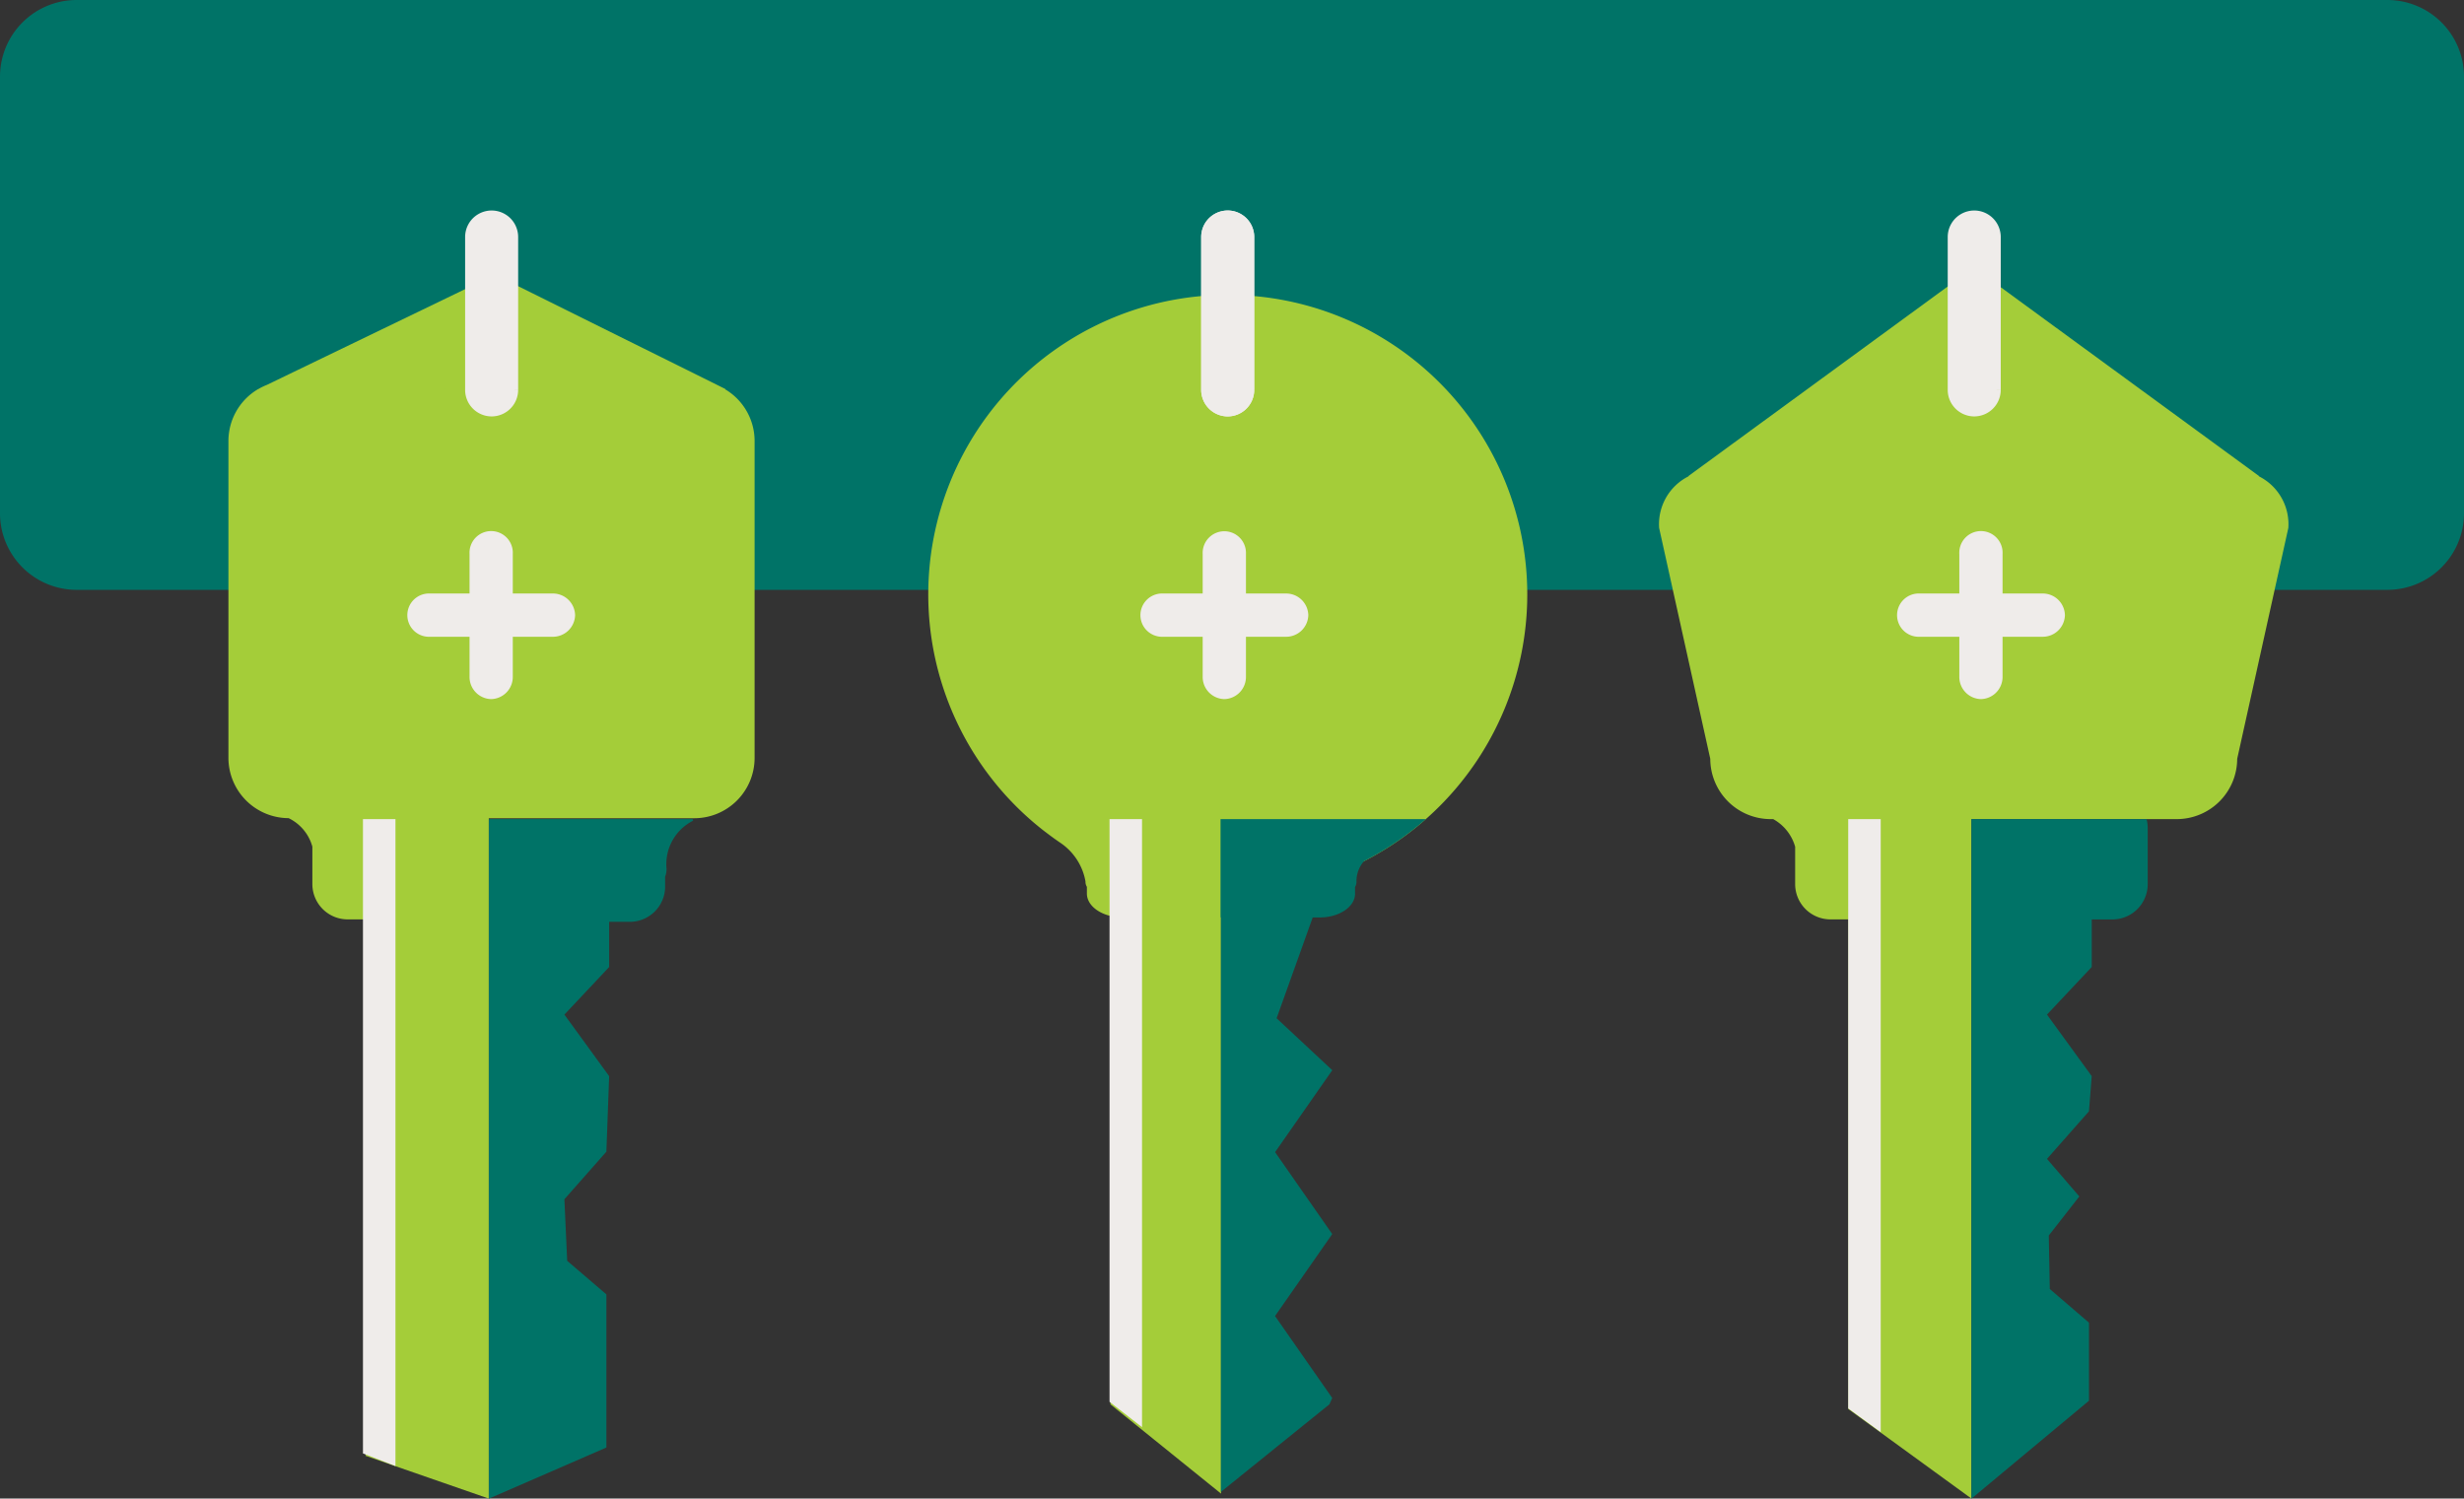 <svg xmlns="http://www.w3.org/2000/svg" width="117.036" height="71.184" viewBox="0 0 117.036 71.184">
  <rect x="0" y="0" width="117.036" height="71.184" fill="#333333" stroke="none"/>
  <g id="_7" data-name="7" transform="translate(-584.486 -260.612)">
    <path id="Path_82" data-name="Path 82" d="M588.117,260.612H697.891a3.642,3.642,0,0,1,3.631,3.631V285a3.642,3.642,0,0,1-3.631,3.631H588.117A3.641,3.641,0,0,1,584.486,285V264.243a3.641,3.641,0,0,1,3.631-3.631" fill="#007367"/>
    <path id="Path_83" data-name="Path 83" d="M605.141,267.5h5.4a2.026,2.026,0,0,1,2.02,2.02v13.513a2.026,2.026,0,0,1-2.02,2.021h-5.4a2.026,2.026,0,0,1-2.021-2.021V269.522a2.026,2.026,0,0,1,2.021-2.02" fill="#007367"/>
    <path id="Path_84" data-name="Path 84" d="M675.562,267.5h5.395a2.026,2.026,0,0,1,2.02,2.02v13.513a2.026,2.026,0,0,1-2.02,2.021h-5.395a2.026,2.026,0,0,1-2.021-2.021V269.522a2.026,2.026,0,0,1,2.021-2.02" fill="#007367"/>
    <path id="Path_85" data-name="Path 85" d="M639.98,267.5h5.4a2.026,2.026,0,0,1,2.02,2.02v13.513a2.026,2.026,0,0,1-2.02,2.021h-5.4a2.026,2.026,0,0,1-2.021-2.021V269.522a2.026,2.026,0,0,1,2.021-2.02" fill="#007367"/>
    <path id="Path_86" data-name="Path 86" d="M642.8,274.62a14.227,14.227,0,0,0-8.675,25.5h0l.015.01c.233.179.469.353.714.518a2.8,2.8,0,0,1,1.191,1.835.464.464,0,0,0,.067.256v.32c0,.489.469.907,1.118,1.062v23.2l5.253,4.24V304.19h.017v-1.119c.1,0,.2.007.3.007a14.229,14.229,0,1,0,0-28.458" fill="#a4cd39"/>
    <path id="Path_87" data-name="Path 87" d="M691.772,283.233l.019-.005-12.419-9.079a1.786,1.786,0,0,0-1.007-.308c-.045,0-.087.006-.13.009s-.086-.009-.129-.009a1.793,1.793,0,0,0-1.009.308l-12.418,9.079.019.005a2.546,2.546,0,0,0-1.406,2.458l2.429,10.967a2.871,2.871,0,0,0,2.862,2.863h.128a2.18,2.18,0,0,1,1.042,1.313v1.778a1.676,1.676,0,0,0,1.672,1.672h.853v23.259l5.848,4.253V299.521h9.761a2.871,2.871,0,0,0,2.862-2.863l2.429-10.967a2.544,2.544,0,0,0-1.406-2.458" fill="#a4cd39"/>
    <path id="Path_88" data-name="Path 88" d="M618.928,279.1l.02-.006-9.974-4.949a1.79,1.79,0,0,0-1.006-.308,1.939,1.939,0,0,0-.242.018l-.02-.01-.041.02a1.789,1.789,0,0,0-.674.261c-.033.021-.063.046-.1.07l-9.732,4.7a2.826,2.826,0,0,0-.384.186l-.029.013,0,0a2.86,2.86,0,0,0-1.41,2.457v15.065a2.866,2.866,0,0,0,2.858,2.858,2.133,2.133,0,0,1,1.129,1.355v1.778A1.677,1.677,0,0,0,601,304.284h.853v25.482l5.849,2.03V299.479h9.768a2.866,2.866,0,0,0,2.858-2.858V281.556a2.858,2.858,0,0,0-1.4-2.453" fill="#a4cd39"/>
    <path id="Path_89" data-name="Path 89" d="M605.515,279.7a2.323,2.323,0,1,1,2.323,2.323,2.324,2.324,0,0,1-2.323-2.323" fill="#a4cd39"/>
    <path id="Path_90" data-name="Path 90" d="M675.936,279.7a2.323,2.323,0,1,1,2.323,2.323,2.324,2.324,0,0,1-2.323-2.323" fill="#a4cd39"/>
    <path id="Path_91" data-name="Path 91" d="M640.474,279.7a2.323,2.323,0,1,1,2.323,2.323,2.324,2.324,0,0,1-2.323-2.323" fill="#a4cd39"/>
    <path id="Path_92" data-name="Path 92" d="M607.838,280.09h0a.96.96,0,0,1-.957-.957v-7.262a.957.957,0,1,1,1.914,0v7.262a.96.96,0,0,1-.957.957" fill="#efecea" stroke="#d8d6d6" stroke-miterlimit="10" stroke-width="0.202"/>
    <path id="Path_93" data-name="Path 93" d="M607.838,280.09h0a.96.96,0,0,1-.957-.957v-7.262a.957.957,0,1,1,1.914,0v7.262A.96.96,0,0,1,607.838,280.09Z" fill="#efecea" stroke="#efecea" stroke-miterlimit="10" stroke-width="0.605"/>
    <path id="Path_94" data-name="Path 94" d="M642.8,280.09h0a.96.96,0,0,1-.957-.957v-7.262a.957.957,0,1,1,1.914,0v7.262a.96.96,0,0,1-.957.957" fill="#efecea" stroke="#efecea" stroke-miterlimit="10" stroke-width="0.605"/>
    <path id="Path_95" data-name="Path 95" d="M642.8,280.09h0a.96.96,0,0,1-.957-.957v-7.262a.957.957,0,1,1,1.914,0v7.262A.96.96,0,0,1,642.8,280.09Z" fill="none" stroke="#efecea" stroke-miterlimit="10" stroke-width="0.605"/>
    <path id="Path_96" data-name="Path 96" d="M678.259,280.09h0a.96.96,0,0,1-.957-.957v-7.262a.957.957,0,1,1,1.914,0v7.262a.96.96,0,0,1-.957.957" fill="#efecea"/>
    <path id="Path_97" data-name="Path 97" d="M678.259,280.09h0a.96.96,0,0,1-.957-.957v-7.262a.957.957,0,1,1,1.914,0v7.262A.96.96,0,0,1,678.259,280.09Z" fill="none" stroke="#efecea" stroke-miterlimit="10" stroke-width="0.605"/>
    <path id="Path_98" data-name="Path 98" d="M652.205,299.521H642.46v4.669h.017v27.29l5.153-4.16.135-.3-2.716-3.894,2.716-3.894-1.314-1.883-1.4-2.008,2.716-3.893-2.644-2.468,1.715-4.788h.34c.919,0,1.671-.507,1.671-1.127v-.32a.452.452,0,0,0,.067-.255,1.428,1.428,0,0,1,.36-.972,14.318,14.318,0,0,0,2.931-1.995" fill="#007367"/>
    <path id="Path_99" data-name="Path 99" d="M617.387,299.521h-9.682V331.8l5.583-2.429v-7.274l-1.861-1.594-.133-2.924,1.994-2.26.132-3.588-2.126-2.924,2.126-2.26V304.4h.987a1.677,1.677,0,0,0,1.672-1.671v-.475a.951.951,0,0,0,.066-.379,2.313,2.313,0,0,1,1.263-2.28Z" fill="#007367"/>
    <path id="Path_100" data-name="Path 100" d="M678.126,299.521V331.8l5.583-4.652v-3.707l-1.861-1.6L681.8,319.3l1.45-1.855-1.536-1.784,1.994-2.259.132-1.672-2.126-2.924,2.126-2.26v-2.259h.987a1.678,1.678,0,0,0,1.672-1.672v-2.676a1.668,1.668,0,0,0-.055-.415Z" fill="#007367"/>
    <path id="Path_101" data-name="Path 101" d="M601.726,299.521v30.131l1.544.6V299.521Z" fill="#efecea"/>
    <path id="Path_102" data-name="Path 102" d="M637.187,299.521V327.2l1.544,1.206V299.521Z" fill="#efecea"/>
    <path id="Path_103" data-name="Path 103" d="M672.273,299.521v27.993l1.544,1.126V299.521Z" fill="#efecea"/>
    <path id="Path_104" data-name="Path 104" d="M607.816,293.518h0a.75.75,0,0,1-.725-.769v-5.835a.726.726,0,1,1,1.449,0v5.835a.75.75,0,0,1-.724.769" fill="#efecea"/>
    <path id="Path_105" data-name="Path 105" d="M607.816,293.518h0a.75.75,0,0,1-.725-.769v-5.835a.726.726,0,1,1,1.449,0v5.835A.75.75,0,0,1,607.816,293.518Z" fill="none" stroke="#efecea" stroke-miterlimit="10" stroke-width="0.605"/>
    <path id="Path_106" data-name="Path 106" d="M611.5,289.832h0a.751.751,0,0,1-.769.725H604.9a.726.726,0,1,1,0-1.45h5.835a.75.75,0,0,1,.769.725" fill="#efecea"/>
    <path id="Path_107" data-name="Path 107" d="M611.5,289.832h0a.751.751,0,0,1-.769.725H604.9a.726.726,0,1,1,0-1.45h5.835A.75.75,0,0,1,611.5,289.832Z" fill="none" stroke="#efecea" stroke-miterlimit="10" stroke-width="0.605"/>
    <path id="Path_108" data-name="Path 108" d="M642.639,293.518h0a.75.75,0,0,1-.725-.769v-5.835a.726.726,0,1,1,1.45,0v5.835a.75.75,0,0,1-.725.769" fill="#efecea"/>
    <path id="Path_109" data-name="Path 109" d="M642.639,293.518h0a.75.75,0,0,1-.725-.769v-5.835a.726.726,0,1,1,1.45,0v5.835A.75.75,0,0,1,642.639,293.518Z" fill="none" stroke="#efecea" stroke-miterlimit="10" stroke-width="0.605"/>
    <path id="Path_110" data-name="Path 110" d="M646.326,289.832h0a.751.751,0,0,1-.769.725h-5.836a.726.726,0,1,1,0-1.45h5.836a.751.751,0,0,1,.769.725" fill="#efecea"/>
    <path id="Path_111" data-name="Path 111" d="M646.326,289.832h0a.751.751,0,0,1-.769.725h-5.836a.726.726,0,1,1,0-1.45h5.836A.751.751,0,0,1,646.326,289.832Z" fill="none" stroke="#efecea" stroke-miterlimit="10" stroke-width="0.605"/>
    <path id="Path_112" data-name="Path 112" d="M678.578,293.518h0a.75.75,0,0,1-.725-.769v-5.835a.726.726,0,1,1,1.449,0v5.835a.75.75,0,0,1-.724.769" fill="#efecea"/>
    <path id="Path_113" data-name="Path 113" d="M678.578,293.518h0a.75.75,0,0,1-.725-.769v-5.835a.726.726,0,1,1,1.449,0v5.835A.75.75,0,0,1,678.578,293.518Z" fill="none" stroke="#efecea" stroke-miterlimit="10" stroke-width="0.605"/>
    <path id="Path_114" data-name="Path 114" d="M682.264,289.832h0a.751.751,0,0,1-.769.725H675.66a.726.726,0,1,1,0-1.45h5.835a.75.75,0,0,1,.769.725" fill="#efecea"/>
    <path id="Path_115" data-name="Path 115" d="M682.264,289.832h0a.751.751,0,0,1-.769.725H675.66a.726.726,0,1,1,0-1.45h5.835A.75.75,0,0,1,682.264,289.832Z" fill="none" stroke="#efecea" stroke-miterlimit="10" stroke-width="0.605"/>
  </g>
</svg>
